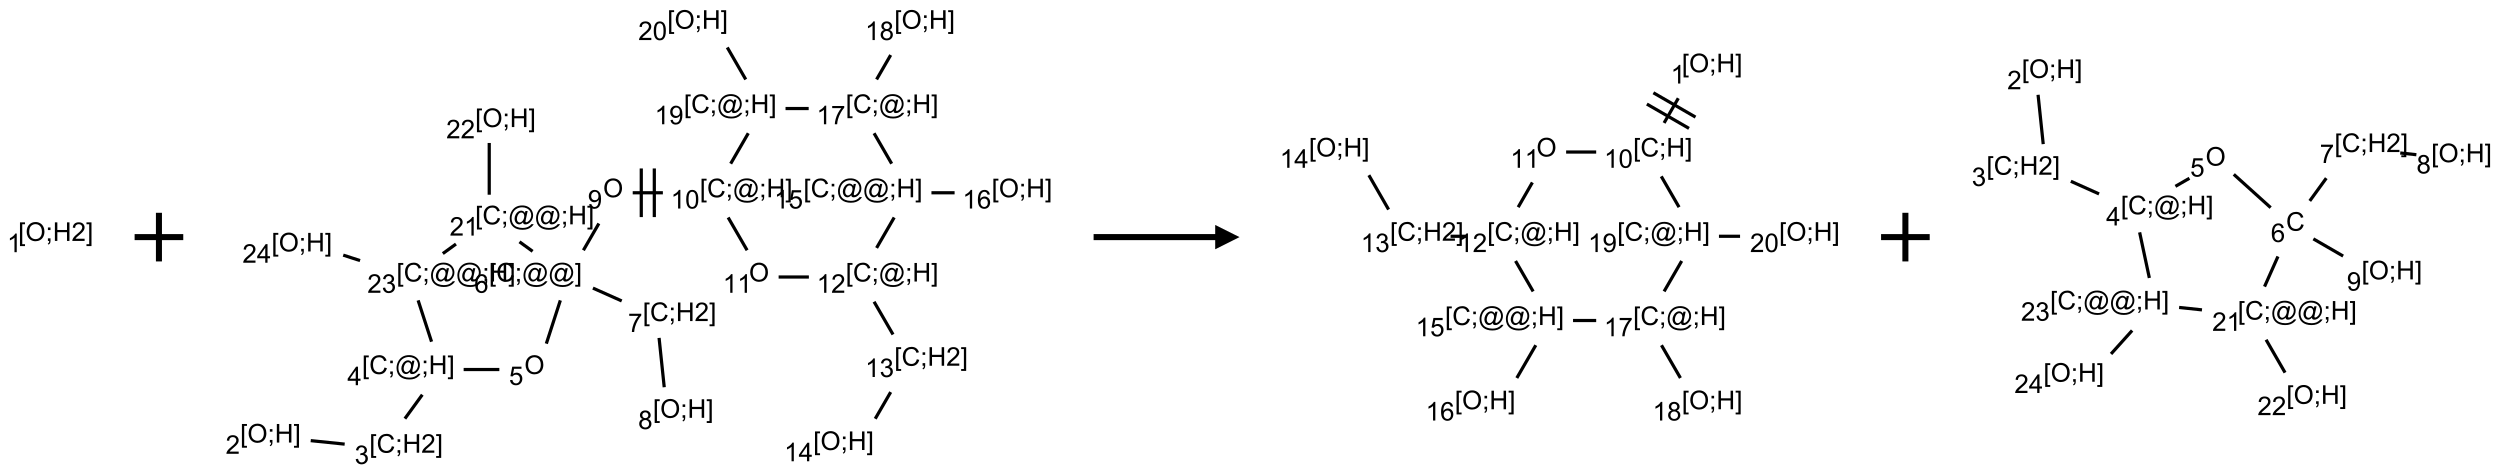<?xml version="1.0" encoding="UTF-8"?>
<svg xmlns="http://www.w3.org/2000/svg" xmlns:xlink="http://www.w3.org/1999/xlink" width="1028" height="195" viewBox="0 0 1028 195">
<defs>
<g>
<g id="glyph-0-0">
<path d="M 1.332 0 L 1.332 -6.668 L 6.668 -6.668 L 6.668 0 Z M 1.5 -0.168 L 6.5 -0.168 L 6.5 -6.5 L 1.5 -6.5 Z M 1.5 -0.168 "/>
</g>
<g id="glyph-0-1">
<path d="M 0.723 2.121 L 0.723 -7.637 L 2.793 -7.637 L 2.793 -6.859 L 1.66 -6.859 L 1.66 1.344 L 2.793 1.344 L 2.793 2.121 Z M 0.723 2.121 "/>
</g>
<g id="glyph-0-2">
<path d="M 0.516 -3.719 C 0.516 -4.984 0.855 -5.977 1.535 -6.695 C 2.215 -7.414 3.094 -7.77 4.172 -7.77 C 4.875 -7.77 5.512 -7.602 6.078 -7.266 C 6.645 -6.93 7.074 -6.461 7.371 -5.855 C 7.668 -5.254 7.816 -4.57 7.816 -3.809 C 7.816 -3.035 7.66 -2.34 7.348 -1.73 C 7.035 -1.117 6.594 -0.656 6.02 -0.34 C 5.449 -0.027 4.828 0.129 4.168 0.129 C 3.449 0.129 2.805 -0.043 2.238 -0.391 C 1.672 -0.738 1.246 -1.211 0.953 -1.812 C 0.66 -2.414 0.516 -3.047 0.516 -3.719 Z M 1.559 -3.703 C 1.559 -2.781 1.805 -2.059 2.301 -1.527 C 2.793 -1 3.414 -0.734 4.16 -0.734 C 4.922 -0.734 5.547 -1 6.039 -1.535 C 6.531 -2.07 6.777 -2.828 6.777 -3.812 C 6.777 -4.434 6.672 -4.977 6.461 -5.441 C 6.25 -5.902 5.945 -6.262 5.539 -6.52 C 5.133 -6.773 4.68 -6.902 4.176 -6.902 C 3.461 -6.902 2.848 -6.656 2.332 -6.164 C 1.816 -5.672 1.559 -4.852 1.559 -3.703 Z M 1.559 -3.703 "/>
</g>
<g id="glyph-0-3">
<path d="M 0.949 -4.465 L 0.949 -5.531 L 2.016 -5.531 L 2.016 -4.465 Z M 0.949 0 L 0.949 -1.066 L 2.016 -1.066 L 2.016 0 C 2.016 0.391 1.945 0.711 1.809 0.949 C 1.668 1.191 1.449 1.379 1.145 1.512 L 0.887 1.109 C 1.082 1.023 1.23 0.895 1.324 0.727 C 1.418 0.559 1.469 0.316 1.48 0 Z M 0.949 0 "/>
</g>
<g id="glyph-0-4">
<path d="M 0.855 0 L 0.855 -7.637 L 1.863 -7.637 L 1.863 -4.5 L 5.832 -4.5 L 5.832 -7.637 L 6.844 -7.637 L 6.844 0 L 5.832 0 L 5.832 -3.598 L 1.863 -3.598 L 1.863 0 Z M 0.855 0 "/>
</g>
<g id="glyph-0-5">
<path d="M 5.371 -0.902 L 5.371 0 L 0.324 0 C 0.316 -0.227 0.352 -0.441 0.434 -0.652 C 0.562 -0.996 0.766 -1.332 1.051 -1.668 C 1.332 -2 1.742 -2.387 2.277 -2.824 C 3.105 -3.504 3.668 -4.043 3.957 -4.441 C 4.25 -4.84 4.395 -5.215 4.395 -5.566 C 4.395 -5.938 4.262 -6.254 3.996 -6.508 C 3.73 -6.762 3.387 -6.891 2.957 -6.891 C 2.508 -6.891 2.145 -6.754 1.875 -6.484 C 1.605 -6.215 1.469 -5.84 1.465 -5.359 L 0.5 -5.457 C 0.566 -6.176 0.812 -6.727 1.246 -7.102 C 1.676 -7.477 2.254 -7.668 2.98 -7.668 C 3.711 -7.668 4.293 -7.465 4.719 -7.059 C 5.145 -6.652 5.359 -6.148 5.359 -5.547 C 5.359 -5.242 5.297 -4.941 5.172 -4.645 C 5.047 -4.352 4.84 -4.039 4.551 -3.715 C 4.262 -3.387 3.777 -2.938 3.105 -2.371 C 2.543 -1.898 2.18 -1.578 2.02 -1.41 C 1.859 -1.242 1.73 -1.07 1.625 -0.902 Z M 5.371 -0.902 "/>
</g>
<g id="glyph-0-6">
<path d="M 2.27 2.121 L 0.203 2.121 L 0.203 1.344 L 1.332 1.344 L 1.332 -6.859 L 0.203 -6.859 L 0.203 -7.637 L 2.27 -7.637 Z M 2.27 2.121 "/>
</g>
<g id="glyph-0-7">
<path d="M 3.973 0 L 3.035 0 L 3.035 -5.973 C 2.809 -5.758 2.516 -5.543 2.148 -5.328 C 1.781 -5.113 1.453 -4.953 1.16 -4.844 L 1.16 -5.75 C 1.684 -5.996 2.145 -6.297 2.535 -6.645 C 2.93 -6.996 3.207 -7.336 3.371 -7.668 L 3.973 -7.668 Z M 3.973 0 "/>
</g>
<g id="glyph-0-8">
<path d="M 6.27 -2.676 L 7.281 -2.422 C 7.07 -1.594 6.688 -0.961 6.137 -0.523 C 5.586 -0.086 4.914 0.129 4.121 0.129 C 3.297 0.129 2.629 -0.039 2.113 -0.371 C 1.598 -0.707 1.203 -1.191 0.934 -1.828 C 0.664 -2.465 0.531 -3.145 0.531 -3.875 C 0.531 -4.672 0.684 -5.363 0.988 -5.957 C 1.293 -6.547 1.723 -6.996 2.285 -7.305 C 2.844 -7.613 3.461 -7.766 4.137 -7.766 C 4.898 -7.766 5.543 -7.57 6.062 -7.184 C 6.582 -6.793 6.945 -6.246 7.152 -5.543 L 6.156 -5.309 C 5.98 -5.863 5.723 -6.266 5.387 -6.52 C 5.051 -6.773 4.625 -6.902 4.113 -6.902 C 3.527 -6.902 3.039 -6.762 2.645 -6.48 C 2.25 -6.199 1.973 -5.82 1.812 -5.348 C 1.652 -4.871 1.574 -4.383 1.574 -3.879 C 1.574 -3.23 1.668 -2.664 1.855 -2.18 C 2.047 -1.695 2.34 -1.332 2.738 -1.094 C 3.137 -0.855 3.57 -0.734 4.035 -0.734 C 4.602 -0.734 5.082 -0.898 5.473 -1.223 C 5.867 -1.551 6.133 -2.035 6.27 -2.676 Z M 6.27 -2.676 "/>
</g>
<g id="glyph-0-9">
<path d="M 0.449 -2.016 L 1.387 -2.141 C 1.492 -1.609 1.676 -1.227 1.934 -0.992 C 2.191 -0.758 2.508 -0.641 2.879 -0.641 C 3.32 -0.641 3.695 -0.793 3.996 -1.098 C 4.301 -1.402 4.453 -1.781 4.453 -2.234 C 4.453 -2.664 4.312 -3.02 4.031 -3.301 C 3.75 -3.578 3.391 -3.719 2.957 -3.719 C 2.781 -3.719 2.562 -3.684 2.297 -3.613 L 2.402 -4.438 C 2.465 -4.43 2.516 -4.426 2.551 -4.426 C 2.949 -4.426 3.312 -4.531 3.629 -4.738 C 3.949 -4.949 4.109 -5.27 4.109 -5.703 C 4.109 -6.047 3.992 -6.332 3.762 -6.559 C 3.527 -6.785 3.227 -6.895 2.859 -6.895 C 2.496 -6.895 2.191 -6.781 1.949 -6.551 C 1.707 -6.324 1.547 -5.98 1.48 -5.52 L 0.543 -5.688 C 0.656 -6.316 0.918 -6.805 1.324 -7.148 C 1.73 -7.492 2.234 -7.668 2.84 -7.668 C 3.254 -7.668 3.641 -7.578 3.988 -7.398 C 4.34 -7.219 4.609 -6.977 4.793 -6.668 C 4.98 -6.359 5.074 -6.031 5.074 -5.684 C 5.074 -5.352 4.984 -5.051 4.809 -4.781 C 4.629 -4.512 4.367 -4.297 4.02 -4.137 C 4.473 -4.031 4.824 -3.816 5.074 -3.488 C 5.324 -3.16 5.449 -2.75 5.449 -2.254 C 5.449 -1.59 5.203 -1.023 4.719 -0.559 C 4.234 -0.098 3.617 0.137 2.875 0.137 C 2.203 0.137 1.648 -0.062 1.207 -0.465 C 0.762 -0.863 0.512 -1.379 0.449 -2.016 Z M 0.449 -2.016 "/>
</g>
<g id="glyph-0-10">
<path d="M 6.047 -0.848 C 5.82 -0.59 5.57 -0.379 5.289 -0.223 C 5.008 -0.062 4.73 0.016 4.449 0.016 C 4.141 0.016 3.84 -0.074 3.547 -0.254 C 3.254 -0.434 3.02 -0.715 2.836 -1.09 C 2.652 -1.465 2.562 -1.875 2.562 -2.324 C 2.562 -2.875 2.703 -3.43 2.988 -3.98 C 3.27 -4.535 3.621 -4.953 4.043 -5.23 C 4.461 -5.508 4.871 -5.645 5.266 -5.645 C 5.566 -5.645 5.855 -5.566 6.129 -5.41 C 6.402 -5.25 6.641 -5.012 6.84 -4.688 L 7.016 -5.496 L 7.949 -5.496 L 7.199 -2 C 7.094 -1.516 7.043 -1.246 7.043 -1.191 C 7.043 -1.098 7.078 -1.02 7.148 -0.949 C 7.219 -0.883 7.305 -0.848 7.406 -0.848 C 7.59 -0.848 7.832 -0.953 8.129 -1.168 C 8.527 -1.445 8.84 -1.816 9.07 -2.285 C 9.301 -2.75 9.418 -3.234 9.418 -3.73 C 9.418 -4.309 9.27 -4.852 8.973 -5.355 C 8.676 -5.859 8.23 -6.262 7.645 -6.562 C 7.055 -6.863 6.406 -7.016 5.691 -7.016 C 4.879 -7.016 4.137 -6.824 3.465 -6.445 C 2.793 -6.066 2.273 -5.52 1.902 -4.809 C 1.535 -4.098 1.348 -3.34 1.348 -2.527 C 1.348 -1.676 1.535 -0.941 1.902 -0.328 C 2.273 0.285 2.809 0.742 3.508 1.035 C 4.207 1.328 4.984 1.473 5.832 1.473 C 6.742 1.473 7.504 1.32 8.121 1.016 C 8.734 0.711 9.195 0.34 9.5 -0.098 L 10.441 -0.098 C 10.266 0.266 9.961 0.637 9.531 1.016 C 9.102 1.395 8.59 1.695 7.996 1.914 C 7.402 2.133 6.688 2.246 5.848 2.246 C 5.078 2.246 4.367 2.145 3.715 1.949 C 3.066 1.75 2.512 1.453 2.051 1.055 C 1.594 0.656 1.25 0.199 1.016 -0.316 C 0.723 -0.973 0.578 -1.684 0.578 -2.441 C 0.578 -3.289 0.75 -4.098 1.098 -4.863 C 1.523 -5.805 2.125 -6.527 2.902 -7.027 C 3.684 -7.527 4.629 -7.777 5.738 -7.777 C 6.602 -7.777 7.375 -7.602 8.059 -7.246 C 8.746 -6.895 9.285 -6.371 9.684 -5.672 C 10.02 -5.07 10.188 -4.418 10.188 -3.715 C 10.188 -2.707 9.832 -1.812 9.125 -1.031 C 8.492 -0.328 7.801 0.02 7.051 0.02 C 6.812 0.02 6.617 -0.016 6.473 -0.09 C 6.324 -0.16 6.215 -0.266 6.145 -0.402 C 6.102 -0.488 6.066 -0.637 6.047 -0.848 Z M 3.527 -2.262 C 3.527 -1.785 3.641 -1.414 3.863 -1.152 C 4.09 -0.887 4.348 -0.754 4.641 -0.754 C 4.836 -0.754 5.039 -0.812 5.254 -0.93 C 5.469 -1.047 5.676 -1.219 5.871 -1.449 C 6.066 -1.676 6.23 -1.969 6.355 -2.32 C 6.48 -2.672 6.543 -3.027 6.543 -3.379 C 6.543 -3.852 6.426 -4.219 6.191 -4.48 C 5.957 -4.738 5.672 -4.871 5.332 -4.871 C 5.109 -4.871 4.902 -4.812 4.707 -4.699 C 4.512 -4.586 4.32 -4.406 4.137 -4.156 C 3.953 -3.906 3.805 -3.602 3.691 -3.246 C 3.582 -2.887 3.527 -2.559 3.527 -2.262 Z M 3.527 -2.262 "/>
</g>
<g id="glyph-0-11">
<path d="M 3.449 0 L 3.449 -1.828 L 0.137 -1.828 L 0.137 -2.688 L 3.621 -7.637 L 4.387 -7.637 L 4.387 -2.688 L 5.418 -2.688 L 5.418 -1.828 L 4.387 -1.828 L 4.387 0 Z M 3.449 -2.688 L 3.449 -6.129 L 1.059 -2.688 Z M 3.449 -2.688 "/>
</g>
<g id="glyph-0-12">
<path d="M 0.441 -2 L 1.426 -2.082 C 1.5 -1.605 1.668 -1.242 1.934 -1.004 C 2.199 -0.762 2.52 -0.641 2.895 -0.641 C 3.348 -0.641 3.73 -0.812 4.043 -1.152 C 4.355 -1.492 4.512 -1.941 4.512 -2.504 C 4.512 -3.039 4.359 -3.461 4.059 -3.77 C 3.758 -4.078 3.367 -4.234 2.879 -4.234 C 2.578 -4.234 2.305 -4.164 2.062 -4.027 C 1.82 -3.891 1.629 -3.715 1.488 -3.496 L 0.609 -3.609 L 1.348 -7.531 L 5.145 -7.531 L 5.145 -6.637 L 2.098 -6.637 L 1.688 -4.582 C 2.145 -4.902 2.625 -5.062 3.129 -5.062 C 3.797 -5.062 4.359 -4.832 4.816 -4.371 C 5.277 -3.91 5.504 -3.312 5.504 -2.59 C 5.504 -1.898 5.305 -1.301 4.902 -0.797 C 4.41 -0.18 3.742 0.129 2.895 0.129 C 2.199 0.129 1.633 -0.062 1.195 -0.453 C 0.758 -0.844 0.504 -1.359 0.441 -2 Z M 0.441 -2 "/>
</g>
<g id="glyph-0-13">
<path d="M 5.309 -5.766 L 4.375 -5.691 C 4.293 -6.059 4.172 -6.328 4.02 -6.496 C 3.766 -6.762 3.453 -6.895 3.082 -6.895 C 2.785 -6.895 2.523 -6.812 2.297 -6.645 C 2 -6.43 1.77 -6.117 1.598 -5.703 C 1.43 -5.289 1.34 -4.703 1.332 -3.938 C 1.559 -4.281 1.836 -4.535 2.16 -4.703 C 2.488 -4.871 2.828 -4.953 3.188 -4.953 C 3.812 -4.953 4.344 -4.723 4.785 -4.262 C 5.223 -3.801 5.441 -3.207 5.441 -2.48 C 5.441 -2 5.34 -1.555 5.133 -1.145 C 4.926 -0.73 4.641 -0.418 4.281 -0.199 C 3.922 0.02 3.512 0.129 3.051 0.129 C 2.27 0.129 1.633 -0.156 1.141 -0.73 C 0.648 -1.305 0.402 -2.254 0.402 -3.574 C 0.402 -5.051 0.672 -6.121 1.219 -6.793 C 1.695 -7.375 2.336 -7.668 3.141 -7.668 C 3.742 -7.668 4.234 -7.5 4.617 -7.16 C 5 -6.824 5.23 -6.359 5.309 -5.766 Z M 1.48 -2.473 C 1.48 -2.152 1.547 -1.844 1.684 -1.547 C 1.82 -1.25 2.016 -1.027 2.262 -0.871 C 2.508 -0.719 2.766 -0.641 3.035 -0.641 C 3.434 -0.641 3.773 -0.801 4.059 -1.121 C 4.344 -1.441 4.484 -1.875 4.484 -2.422 C 4.484 -2.949 4.344 -3.367 4.062 -3.668 C 3.781 -3.973 3.426 -4.125 3 -4.125 C 2.578 -4.125 2.219 -3.973 1.922 -3.668 C 1.625 -3.363 1.48 -2.969 1.48 -2.473 Z M 1.48 -2.473 "/>
</g>
<g id="glyph-0-14">
<path d="M 0.504 -6.637 L 0.504 -7.535 L 5.449 -7.535 L 5.449 -6.809 C 4.961 -6.289 4.48 -5.602 4.004 -4.746 C 3.527 -3.887 3.156 -3.004 2.895 -2.098 C 2.707 -1.461 2.59 -0.762 2.535 0 L 1.574 0 C 1.582 -0.602 1.703 -1.328 1.926 -2.176 C 2.152 -3.027 2.477 -3.848 2.898 -4.637 C 3.32 -5.426 3.77 -6.094 4.246 -6.637 Z M 0.504 -6.637 "/>
</g>
<g id="glyph-0-15">
<path d="M 1.887 -4.141 C 1.496 -4.281 1.207 -4.484 1.02 -4.75 C 0.832 -5.016 0.738 -5.328 0.738 -5.699 C 0.738 -6.254 0.938 -6.719 1.34 -7.098 C 1.738 -7.477 2.27 -7.668 2.934 -7.668 C 3.598 -7.668 4.137 -7.473 4.543 -7.086 C 4.949 -6.699 5.152 -6.227 5.152 -5.672 C 5.152 -5.316 5.059 -5.008 4.871 -4.746 C 4.688 -4.484 4.406 -4.281 4.027 -4.141 C 4.496 -3.988 4.852 -3.742 5.098 -3.402 C 5.34 -3.062 5.465 -2.656 5.465 -2.184 C 5.465 -1.531 5.234 -0.98 4.77 -0.535 C 4.309 -0.09 3.703 0.129 2.949 0.129 C 2.195 0.129 1.586 -0.094 1.125 -0.539 C 0.664 -0.984 0.434 -1.543 0.434 -2.207 C 0.434 -2.703 0.559 -3.121 0.809 -3.457 C 1.062 -3.793 1.422 -4.02 1.887 -4.141 Z M 1.699 -5.73 C 1.699 -5.367 1.812 -5.074 2.047 -4.844 C 2.281 -4.613 2.582 -4.5 2.953 -4.5 C 3.312 -4.5 3.609 -4.613 3.84 -4.84 C 4.07 -5.066 4.188 -5.348 4.188 -5.676 C 4.188 -6.02 4.07 -6.309 3.832 -6.543 C 3.594 -6.777 3.297 -6.895 2.941 -6.895 C 2.586 -6.895 2.289 -6.781 2.051 -6.551 C 1.816 -6.324 1.699 -6.047 1.699 -5.73 Z M 1.395 -2.203 C 1.395 -1.938 1.461 -1.676 1.586 -1.426 C 1.711 -1.176 1.902 -0.984 2.152 -0.848 C 2.402 -0.711 2.672 -0.641 2.957 -0.641 C 3.406 -0.641 3.777 -0.785 4.066 -1.074 C 4.359 -1.363 4.504 -1.727 4.504 -2.172 C 4.504 -2.625 4.355 -2.996 4.055 -3.293 C 3.754 -3.586 3.379 -3.734 2.926 -3.734 C 2.484 -3.734 2.121 -3.59 1.832 -3.297 C 1.543 -3.004 1.395 -2.641 1.395 -2.203 Z M 1.395 -2.203 "/>
</g>
<g id="glyph-0-16">
<path d="M 0.582 -1.766 L 1.484 -1.848 C 1.562 -1.426 1.707 -1.117 1.922 -0.926 C 2.137 -0.734 2.414 -0.641 2.75 -0.641 C 3.039 -0.641 3.289 -0.707 3.508 -0.84 C 3.727 -0.973 3.902 -1.148 4.043 -1.367 C 4.18 -1.586 4.297 -1.887 4.391 -2.262 C 4.484 -2.637 4.531 -3.016 4.531 -3.406 C 4.531 -3.449 4.531 -3.512 4.527 -3.594 C 4.34 -3.297 4.082 -3.055 3.758 -2.867 C 3.434 -2.68 3.082 -2.59 2.703 -2.59 C 2.07 -2.59 1.535 -2.816 1.098 -3.277 C 0.66 -3.734 0.441 -4.34 0.441 -5.09 C 0.441 -5.863 0.672 -6.484 1.129 -6.957 C 1.586 -7.43 2.156 -7.668 2.844 -7.668 C 3.34 -7.668 3.793 -7.531 4.207 -7.266 C 4.617 -7 4.93 -6.617 5.145 -6.121 C 5.355 -5.629 5.465 -4.91 5.465 -3.973 C 5.465 -2.996 5.359 -2.223 5.145 -1.645 C 4.934 -1.066 4.617 -0.625 4.199 -0.324 C 3.781 -0.02 3.293 0.129 2.73 0.129 C 2.133 0.129 1.645 -0.035 1.266 -0.367 C 0.887 -0.699 0.66 -1.164 0.582 -1.766 Z M 4.422 -5.137 C 4.422 -5.676 4.277 -6.102 3.992 -6.418 C 3.707 -6.734 3.359 -6.891 2.957 -6.891 C 2.543 -6.891 2.18 -6.719 1.871 -6.379 C 1.562 -6.039 1.406 -5.598 1.406 -5.059 C 1.406 -4.57 1.555 -4.176 1.848 -3.871 C 2.141 -3.566 2.5 -3.418 2.934 -3.418 C 3.367 -3.418 3.723 -3.57 4.004 -3.871 C 4.281 -4.176 4.422 -4.598 4.422 -5.137 Z M 4.422 -5.137 "/>
</g>
<g id="glyph-0-17">
<path d="M 0.441 -3.766 C 0.441 -4.668 0.535 -5.395 0.723 -5.945 C 0.906 -6.496 1.184 -6.922 1.551 -7.219 C 1.918 -7.516 2.375 -7.668 2.934 -7.668 C 3.344 -7.668 3.703 -7.586 4.012 -7.418 C 4.32 -7.254 4.574 -7.016 4.777 -6.707 C 4.977 -6.395 5.137 -6.016 5.25 -5.57 C 5.363 -5.125 5.422 -4.523 5.422 -3.766 C 5.422 -2.871 5.328 -2.148 5.145 -1.598 C 4.961 -1.047 4.688 -0.621 4.32 -0.32 C 3.953 -0.02 3.492 0.129 2.934 0.129 C 2.195 0.129 1.617 -0.133 1.199 -0.66 C 0.695 -1.297 0.441 -2.332 0.441 -3.766 Z M 1.406 -3.766 C 1.406 -2.512 1.555 -1.68 1.848 -1.262 C 2.141 -0.848 2.5 -0.641 2.934 -0.641 C 3.363 -0.641 3.727 -0.848 4.02 -1.266 C 4.312 -1.684 4.457 -2.516 4.457 -3.766 C 4.457 -5.023 4.312 -5.859 4.02 -6.27 C 3.727 -6.684 3.359 -6.891 2.922 -6.891 C 2.492 -6.891 2.148 -6.707 1.891 -6.344 C 1.566 -5.879 1.406 -5.02 1.406 -3.766 Z M 1.406 -3.766 "/>
</g>
</g>
</defs>
<g fill="rgb(0%, 0%, 0%)" fill-opacity="1">
<use xlink:href="#glyph-0-1" x="7.492" y="99.07"/>
<use xlink:href="#glyph-0-2" x="10.456" y="99.07"/>
<use xlink:href="#glyph-0-3" x="18.753" y="99.07"/>
<use xlink:href="#glyph-0-4" x="21.716" y="99.07"/>
<use xlink:href="#glyph-0-5" x="29.419" y="99.07"/>
<use xlink:href="#glyph-0-6" x="35.352" y="99.07"/>
</g>
<g fill="rgb(0%, 0%, 0%)" fill-opacity="1">
<use xlink:href="#glyph-0-7" x="2.91" y="103.703"/>
</g>
<path fill="none" stroke-width="0.062" stroke-linecap="butt" stroke-linejoin="miter" stroke="rgb(0%, 0%, 0%)" stroke-opacity="1" stroke-miterlimit="10" d="M 0 -0 L 0.5 -0 M 0.25 -0.25 L 0.25 0.25 " transform="matrix(40, 0, 0, 40, 55.355, 97.5)"/>
<path fill="none" stroke-width="0.033" stroke-linecap="butt" stroke-linejoin="miter" stroke="rgb(0%, 0%, 0%)" stroke-opacity="1" stroke-miterlimit="10" d="M 0.247 4.28 L 0.596 4.316 " transform="matrix(40, 0, 0, 40, 117.891, 9.988)"/>
<path fill="none" stroke-width="0.033" stroke-linecap="butt" stroke-linejoin="miter" stroke="rgb(0%, 0%, 0%)" stroke-opacity="1" stroke-miterlimit="10" d="M 1.215 4.054 L 1.394 3.808 " transform="matrix(40, 0, 0, 40, 117.891, 9.988)"/>
<path fill="none" stroke-width="0.033" stroke-linecap="butt" stroke-linejoin="miter" stroke="rgb(0%, 0%, 0%)" stroke-opacity="1" stroke-miterlimit="10" d="M 1.819 3.549 L 2.186 3.549 " transform="matrix(40, 0, 0, 40, 117.891, 9.988)"/>
<path fill="none" stroke-width="0.033" stroke-linecap="butt" stroke-linejoin="miter" stroke="rgb(0%, 0%, 0%)" stroke-opacity="1" stroke-miterlimit="10" d="M 2.669 3.283 L 2.813 2.838 " transform="matrix(40, 0, 0, 40, 117.891, 9.988)"/>
<path fill="none" stroke-width="0.033" stroke-linecap="butt" stroke-linejoin="miter" stroke="rgb(0%, 0%, 0%)" stroke-opacity="1" stroke-miterlimit="10" d="M 3.148 2.712 L 3.444 2.844 " transform="matrix(40, 0, 0, 40, 117.891, 9.988)"/>
<path fill="none" stroke-width="0.033" stroke-linecap="butt" stroke-linejoin="miter" stroke="rgb(0%, 0%, 0%)" stroke-opacity="1" stroke-miterlimit="10" d="M 3.828 3.224 L 3.881 3.731 " transform="matrix(40, 0, 0, 40, 117.891, 9.988)"/>
<path fill="none" stroke-width="0.033" stroke-linecap="butt" stroke-linejoin="miter" stroke="rgb(0%, 0%, 0%)" stroke-opacity="1" stroke-miterlimit="10" d="M 3.05 2.323 L 3.209 2.048 " transform="matrix(40, 0, 0, 40, 117.891, 9.988)"/>
<path fill="none" stroke-width="0.033" stroke-linecap="butt" stroke-linejoin="miter" stroke="rgb(0%, 0%, 0%)" stroke-opacity="1" stroke-miterlimit="10" d="M 3.557 1.732 L 3.867 1.732 " transform="matrix(40, 0, 0, 40, 117.891, 9.988)"/>
<path fill="none" stroke-width="0.033" stroke-linecap="butt" stroke-linejoin="miter" stroke="rgb(0%, 0%, 0%)" stroke-opacity="1" stroke-miterlimit="10" d="M 3.779 1.982 L 3.779 1.482 " transform="matrix(40, 0, 0, 40, 117.891, 9.988)"/>
<path fill="none" stroke-width="0.033" stroke-linecap="butt" stroke-linejoin="miter" stroke="rgb(0%, 0%, 0%)" stroke-opacity="1" stroke-miterlimit="10" d="M 3.645 1.982 L 3.645 1.482 " transform="matrix(40, 0, 0, 40, 117.891, 9.988)"/>
<path fill="none" stroke-width="0.033" stroke-linecap="butt" stroke-linejoin="miter" stroke="rgb(0%, 0%, 0%)" stroke-opacity="1" stroke-miterlimit="10" d="M 4.538 1.986 L 4.733 2.323 " transform="matrix(40, 0, 0, 40, 117.891, 9.988)"/>
<path fill="none" stroke-width="0.033" stroke-linecap="butt" stroke-linejoin="miter" stroke="rgb(0%, 0%, 0%)" stroke-opacity="1" stroke-miterlimit="10" d="M 5.057 2.598 L 5.368 2.598 " transform="matrix(40, 0, 0, 40, 117.891, 9.988)"/>
<path fill="none" stroke-width="0.033" stroke-linecap="butt" stroke-linejoin="miter" stroke="rgb(0%, 0%, 0%)" stroke-opacity="1" stroke-miterlimit="10" d="M 6.038 2.852 L 6.233 3.189 " transform="matrix(40, 0, 0, 40, 117.891, 9.988)"/>
<path fill="none" stroke-width="0.033" stroke-linecap="butt" stroke-linejoin="miter" stroke="rgb(0%, 0%, 0%)" stroke-opacity="1" stroke-miterlimit="10" d="M 6.209 3.781 L 6.05 4.055 " transform="matrix(40, 0, 0, 40, 117.891, 9.988)"/>
<path fill="none" stroke-width="0.033" stroke-linecap="butt" stroke-linejoin="miter" stroke="rgb(0%, 0%, 0%)" stroke-opacity="1" stroke-miterlimit="10" d="M 6.064 2.299 L 6.245 1.986 " transform="matrix(40, 0, 0, 40, 117.891, 9.988)"/>
<path fill="none" stroke-width="0.033" stroke-linecap="butt" stroke-linejoin="miter" stroke="rgb(0%, 0%, 0%)" stroke-opacity="1" stroke-miterlimit="10" d="M 6.628 1.732 L 6.866 1.732 " transform="matrix(40, 0, 0, 40, 117.891, 9.988)"/>
<path fill="none" stroke-width="0.033" stroke-linecap="butt" stroke-linejoin="miter" stroke="rgb(0%, 0%, 0%)" stroke-opacity="1" stroke-miterlimit="10" d="M 6.219 1.433 L 6.038 1.12 " transform="matrix(40, 0, 0, 40, 117.891, 9.988)"/>
<path fill="none" stroke-width="0.033" stroke-linecap="butt" stroke-linejoin="miter" stroke="rgb(0%, 0%, 0%)" stroke-opacity="1" stroke-miterlimit="10" d="M 6.064 0.567 L 6.209 0.316 " transform="matrix(40, 0, 0, 40, 117.891, 9.988)"/>
<path fill="none" stroke-width="0.033" stroke-linecap="butt" stroke-linejoin="miter" stroke="rgb(0%, 0%, 0%)" stroke-opacity="1" stroke-miterlimit="10" d="M 5.366 0.866 L 5.128 0.866 " transform="matrix(40, 0, 0, 40, 117.891, 9.988)"/>
<path fill="none" stroke-width="0.033" stroke-linecap="butt" stroke-linejoin="miter" stroke="rgb(0%, 0%, 0%)" stroke-opacity="1" stroke-miterlimit="10" d="M 4.745 1.12 L 4.564 1.433 " transform="matrix(40, 0, 0, 40, 117.891, 9.988)"/>
<path fill="none" stroke-width="0.033" stroke-linecap="butt" stroke-linejoin="miter" stroke="rgb(0%, 0%, 0%)" stroke-opacity="1" stroke-miterlimit="10" d="M 4.719 0.567 L 4.529 0.238 " transform="matrix(40, 0, 0, 40, 117.891, 9.988)"/>
<path fill="none" stroke-width="0.033" stroke-linecap="butt" stroke-linejoin="miter" stroke="rgb(0%, 0%, 0%)" stroke-opacity="1" stroke-miterlimit="10" d="M 2.528 2.334 L 2.393 2.236 " transform="matrix(40, 0, 0, 40, 117.891, 9.988)"/>
<path fill="none" stroke-width="0.033" stroke-linecap="butt" stroke-linejoin="miter" stroke="rgb(0%, 0%, 0%)" stroke-opacity="1" stroke-miterlimit="10" d="M 2.082 1.752 L 2.082 1.22 " transform="matrix(40, 0, 0, 40, 117.891, 9.988)"/>
<path fill="none" stroke-width="0.033" stroke-linecap="butt" stroke-linejoin="miter" stroke="rgb(0%, 0%, 0%)" stroke-opacity="1" stroke-miterlimit="10" d="M 1.74 2.259 L 1.605 2.357 " transform="matrix(40, 0, 0, 40, 117.891, 9.988)"/>
<path fill="none" stroke-width="0.033" stroke-linecap="butt" stroke-linejoin="miter" stroke="rgb(0%, 0%, 0%)" stroke-opacity="1" stroke-miterlimit="10" d="M 1.351 2.838 L 1.489 3.263 " transform="matrix(40, 0, 0, 40, 117.891, 9.988)"/>
<path fill="none" stroke-width="0.033" stroke-linecap="butt" stroke-linejoin="miter" stroke="rgb(0%, 0%, 0%)" stroke-opacity="1" stroke-miterlimit="10" d="M 0.754 2.429 L 0.581 2.373 " transform="matrix(40, 0, 0, 40, 117.891, 9.988)"/>
<g fill="rgb(0%, 0%, 0%)" fill-opacity="1">
<use xlink:href="#glyph-0-1" x="98.754" y="181.98"/>
<use xlink:href="#glyph-0-2" x="101.717" y="181.98"/>
<use xlink:href="#glyph-0-3" x="110.014" y="181.98"/>
<use xlink:href="#glyph-0-4" x="112.978" y="181.98"/>
<use xlink:href="#glyph-0-6" x="120.681" y="181.98"/>
</g>
<g fill="rgb(0%, 0%, 0%)" fill-opacity="1">
<use xlink:href="#glyph-0-5" x="92.777" y="186.613"/>
</g>
<g fill="rgb(0%, 0%, 0%)" fill-opacity="1">
<use xlink:href="#glyph-0-1" x="151.883" y="186.16"/>
<use xlink:href="#glyph-0-8" x="154.846" y="186.16"/>
<use xlink:href="#glyph-0-3" x="162.549" y="186.16"/>
<use xlink:href="#glyph-0-4" x="165.513" y="186.16"/>
<use xlink:href="#glyph-0-5" x="173.216" y="186.16"/>
<use xlink:href="#glyph-0-6" x="179.148" y="186.16"/>
</g>
<g fill="rgb(0%, 0%, 0%)" fill-opacity="1">
<use xlink:href="#glyph-0-9" x="145.828" y="190.797"/>
</g>
<g fill="rgb(0%, 0%, 0%)" fill-opacity="1">
<use xlink:href="#glyph-0-1" x="148.848" y="153.805"/>
<use xlink:href="#glyph-0-8" x="151.811" y="153.805"/>
<use xlink:href="#glyph-0-3" x="159.514" y="153.805"/>
<use xlink:href="#glyph-0-10" x="162.478" y="153.805"/>
<use xlink:href="#glyph-0-3" x="173.306" y="153.805"/>
<use xlink:href="#glyph-0-4" x="176.27" y="153.805"/>
<use xlink:href="#glyph-0-6" x="183.973" y="153.805"/>
</g>
<g fill="rgb(0%, 0%, 0%)" fill-opacity="1">
<use xlink:href="#glyph-0-11" x="142.824" y="158.402"/>
</g>
<g fill="rgb(0%, 0%, 0%)" fill-opacity="1">
<use xlink:href="#glyph-0-2" x="215.605" y="153.801"/>
</g>
<g fill="rgb(0%, 0%, 0%)" fill-opacity="1">
<use xlink:href="#glyph-0-12" x="209.281" y="158.301"/>
</g>
<g fill="rgb(0%, 0%, 0%)" fill-opacity="1">
<use xlink:href="#glyph-0-1" x="201.047" y="115.766"/>
<use xlink:href="#glyph-0-8" x="204.01" y="115.766"/>
<use xlink:href="#glyph-0-3" x="211.714" y="115.766"/>
<use xlink:href="#glyph-0-10" x="214.677" y="115.766"/>
<use xlink:href="#glyph-0-10" x="225.505" y="115.766"/>
<use xlink:href="#glyph-0-6" x="236.333" y="115.766"/>
</g>
<g fill="rgb(0%, 0%, 0%)" fill-opacity="1">
<use xlink:href="#glyph-0-13" x="194.996" y="120.391"/>
</g>
<g fill="rgb(0%, 0%, 0%)" fill-opacity="1">
<use xlink:href="#glyph-0-1" x="264.297" y="132.027"/>
<use xlink:href="#glyph-0-8" x="267.26" y="132.027"/>
<use xlink:href="#glyph-0-3" x="274.964" y="132.027"/>
<use xlink:href="#glyph-0-4" x="277.927" y="132.027"/>
<use xlink:href="#glyph-0-5" x="285.63" y="132.027"/>
<use xlink:href="#glyph-0-6" x="291.563" y="132.027"/>
</g>
<g fill="rgb(0%, 0%, 0%)" fill-opacity="1">
<use xlink:href="#glyph-0-14" x="258.238" y="136.531"/>
</g>
<g fill="rgb(0%, 0%, 0%)" fill-opacity="1">
<use xlink:href="#glyph-0-1" x="268.48" y="171.809"/>
<use xlink:href="#glyph-0-2" x="271.444" y="171.809"/>
<use xlink:href="#glyph-0-3" x="279.741" y="171.809"/>
<use xlink:href="#glyph-0-4" x="282.704" y="171.809"/>
<use xlink:href="#glyph-0-6" x="290.408" y="171.809"/>
</g>
<g fill="rgb(0%, 0%, 0%)" fill-opacity="1">
<use xlink:href="#glyph-0-15" x="262.406" y="176.441"/>
</g>
<g fill="rgb(0%, 0%, 0%)" fill-opacity="1">
<use xlink:href="#glyph-0-2" x="247.965" y="81.117"/>
</g>
<g fill="rgb(0%, 0%, 0%)" fill-opacity="1">
<use xlink:href="#glyph-0-16" x="241.684" y="85.75"/>
</g>
<g fill="rgb(0%, 0%, 0%)" fill-opacity="1">
<use xlink:href="#glyph-0-1" x="287.754" y="81.121"/>
<use xlink:href="#glyph-0-8" x="290.717" y="81.121"/>
<use xlink:href="#glyph-0-3" x="298.421" y="81.121"/>
<use xlink:href="#glyph-0-10" x="301.384" y="81.121"/>
<use xlink:href="#glyph-0-3" x="312.212" y="81.121"/>
<use xlink:href="#glyph-0-4" x="315.176" y="81.121"/>
<use xlink:href="#glyph-0-6" x="322.879" y="81.121"/>
</g>
<g fill="rgb(0%, 0%, 0%)" fill-opacity="1">
<use xlink:href="#glyph-0-7" x="275.793" y="85.75"/>
<use xlink:href="#glyph-0-17" x="281.725" y="85.75"/>
</g>
<g fill="rgb(0%, 0%, 0%)" fill-opacity="1">
<use xlink:href="#glyph-0-2" x="307.965" y="115.762"/>
</g>
<g fill="rgb(0%, 0%, 0%)" fill-opacity="1">
<use xlink:href="#glyph-0-7" x="297.238" y="120.391"/>
<use xlink:href="#glyph-0-7" x="303.171" y="120.391"/>
</g>
<g fill="rgb(0%, 0%, 0%)" fill-opacity="1">
<use xlink:href="#glyph-0-1" x="347.754" y="115.766"/>
<use xlink:href="#glyph-0-8" x="350.717" y="115.766"/>
<use xlink:href="#glyph-0-3" x="358.421" y="115.766"/>
<use xlink:href="#glyph-0-10" x="361.384" y="115.766"/>
<use xlink:href="#glyph-0-3" x="372.212" y="115.766"/>
<use xlink:href="#glyph-0-4" x="375.176" y="115.766"/>
<use xlink:href="#glyph-0-6" x="382.879" y="115.766"/>
</g>
<g fill="rgb(0%, 0%, 0%)" fill-opacity="1">
<use xlink:href="#glyph-0-7" x="335.844" y="120.391"/>
<use xlink:href="#glyph-0-5" x="341.776" y="120.391"/>
</g>
<g fill="rgb(0%, 0%, 0%)" fill-opacity="1">
<use xlink:href="#glyph-0-1" x="367.754" y="150.398"/>
<use xlink:href="#glyph-0-8" x="370.717" y="150.398"/>
<use xlink:href="#glyph-0-3" x="378.421" y="150.398"/>
<use xlink:href="#glyph-0-4" x="381.384" y="150.398"/>
<use xlink:href="#glyph-0-5" x="389.087" y="150.398"/>
<use xlink:href="#glyph-0-6" x="395.02" y="150.398"/>
</g>
<g fill="rgb(0%, 0%, 0%)" fill-opacity="1">
<use xlink:href="#glyph-0-7" x="355.766" y="155.031"/>
<use xlink:href="#glyph-0-9" x="361.698" y="155.031"/>
</g>
<g fill="rgb(0%, 0%, 0%)" fill-opacity="1">
<use xlink:href="#glyph-0-1" x="334.406" y="185.043"/>
<use xlink:href="#glyph-0-2" x="337.37" y="185.043"/>
<use xlink:href="#glyph-0-3" x="345.667" y="185.043"/>
<use xlink:href="#glyph-0-4" x="348.63" y="185.043"/>
<use xlink:href="#glyph-0-6" x="356.333" y="185.043"/>
</g>
<g fill="rgb(0%, 0%, 0%)" fill-opacity="1">
<use xlink:href="#glyph-0-7" x="322.449" y="189.676"/>
<use xlink:href="#glyph-0-11" x="328.382" y="189.676"/>
</g>
<g fill="rgb(0%, 0%, 0%)" fill-opacity="1">
<use xlink:href="#glyph-0-1" x="330.379" y="81.121"/>
<use xlink:href="#glyph-0-8" x="333.342" y="81.121"/>
<use xlink:href="#glyph-0-3" x="341.046" y="81.121"/>
<use xlink:href="#glyph-0-10" x="344.009" y="81.121"/>
<use xlink:href="#glyph-0-10" x="354.837" y="81.121"/>
<use xlink:href="#glyph-0-3" x="365.665" y="81.121"/>
<use xlink:href="#glyph-0-4" x="368.629" y="81.121"/>
<use xlink:href="#glyph-0-6" x="376.332" y="81.121"/>
</g>
<g fill="rgb(0%, 0%, 0%)" fill-opacity="1">
<use xlink:href="#glyph-0-7" x="318.332" y="85.75"/>
<use xlink:href="#glyph-0-12" x="324.264" y="85.75"/>
</g>
<g fill="rgb(0%, 0%, 0%)" fill-opacity="1">
<use xlink:href="#glyph-0-1" x="407.754" y="81.117"/>
<use xlink:href="#glyph-0-2" x="410.717" y="81.117"/>
<use xlink:href="#glyph-0-3" x="419.014" y="81.117"/>
<use xlink:href="#glyph-0-4" x="421.978" y="81.117"/>
<use xlink:href="#glyph-0-6" x="429.681" y="81.117"/>
</g>
<g fill="rgb(0%, 0%, 0%)" fill-opacity="1">
<use xlink:href="#glyph-0-7" x="395.77" y="85.75"/>
<use xlink:href="#glyph-0-13" x="401.702" y="85.75"/>
</g>
<g fill="rgb(0%, 0%, 0%)" fill-opacity="1">
<use xlink:href="#glyph-0-1" x="347.754" y="46.48"/>
<use xlink:href="#glyph-0-8" x="350.717" y="46.48"/>
<use xlink:href="#glyph-0-3" x="358.421" y="46.48"/>
<use xlink:href="#glyph-0-10" x="361.384" y="46.48"/>
<use xlink:href="#glyph-0-3" x="372.212" y="46.48"/>
<use xlink:href="#glyph-0-4" x="375.176" y="46.48"/>
<use xlink:href="#glyph-0-6" x="382.879" y="46.48"/>
</g>
<g fill="rgb(0%, 0%, 0%)" fill-opacity="1">
<use xlink:href="#glyph-0-7" x="335.766" y="51.109"/>
<use xlink:href="#glyph-0-14" x="341.698" y="51.109"/>
</g>
<g fill="rgb(0%, 0%, 0%)" fill-opacity="1">
<use xlink:href="#glyph-0-1" x="367.754" y="11.836"/>
<use xlink:href="#glyph-0-2" x="370.717" y="11.836"/>
<use xlink:href="#glyph-0-3" x="379.014" y="11.836"/>
<use xlink:href="#glyph-0-4" x="381.978" y="11.836"/>
<use xlink:href="#glyph-0-6" x="389.681" y="11.836"/>
</g>
<g fill="rgb(0%, 0%, 0%)" fill-opacity="1">
<use xlink:href="#glyph-0-7" x="355.75" y="16.469"/>
<use xlink:href="#glyph-0-15" x="361.682" y="16.469"/>
</g>
<g fill="rgb(0%, 0%, 0%)" fill-opacity="1">
<use xlink:href="#glyph-0-1" x="281.207" y="46.48"/>
<use xlink:href="#glyph-0-8" x="284.171" y="46.48"/>
<use xlink:href="#glyph-0-3" x="291.874" y="46.48"/>
<use xlink:href="#glyph-0-10" x="294.837" y="46.48"/>
<use xlink:href="#glyph-0-3" x="305.665" y="46.48"/>
<use xlink:href="#glyph-0-4" x="308.629" y="46.48"/>
<use xlink:href="#glyph-0-6" x="316.332" y="46.48"/>
</g>
<g fill="rgb(0%, 0%, 0%)" fill-opacity="1">
<use xlink:href="#glyph-0-7" x="269.203" y="51.109"/>
<use xlink:href="#glyph-0-16" x="275.135" y="51.109"/>
</g>
<g fill="rgb(0%, 0%, 0%)" fill-opacity="1">
<use xlink:href="#glyph-0-1" x="274.406" y="11.836"/>
<use xlink:href="#glyph-0-2" x="277.37" y="11.836"/>
<use xlink:href="#glyph-0-3" x="285.667" y="11.836"/>
<use xlink:href="#glyph-0-4" x="288.63" y="11.836"/>
<use xlink:href="#glyph-0-6" x="296.333" y="11.836"/>
</g>
<g fill="rgb(0%, 0%, 0%)" fill-opacity="1">
<use xlink:href="#glyph-0-5" x="262.445" y="16.469"/>
<use xlink:href="#glyph-0-17" x="268.378" y="16.469"/>
</g>
<g fill="rgb(0%, 0%, 0%)" fill-opacity="1">
<use xlink:href="#glyph-0-1" x="195.395" y="92.254"/>
<use xlink:href="#glyph-0-8" x="198.358" y="92.254"/>
<use xlink:href="#glyph-0-3" x="206.061" y="92.254"/>
<use xlink:href="#glyph-0-10" x="209.025" y="92.254"/>
<use xlink:href="#glyph-0-10" x="219.853" y="92.254"/>
<use xlink:href="#glyph-0-3" x="230.681" y="92.254"/>
<use xlink:href="#glyph-0-4" x="233.645" y="92.254"/>
<use xlink:href="#glyph-0-6" x="241.348" y="92.254"/>
</g>
<g fill="rgb(0%, 0%, 0%)" fill-opacity="1">
<use xlink:href="#glyph-0-5" x="184.883" y="96.879"/>
<use xlink:href="#glyph-0-7" x="190.815" y="96.879"/>
</g>
<g fill="rgb(0%, 0%, 0%)" fill-opacity="1">
<use xlink:href="#glyph-0-1" x="195.395" y="52.25"/>
<use xlink:href="#glyph-0-2" x="198.358" y="52.25"/>
<use xlink:href="#glyph-0-3" x="206.655" y="52.25"/>
<use xlink:href="#glyph-0-4" x="209.618" y="52.25"/>
<use xlink:href="#glyph-0-6" x="217.322" y="52.25"/>
</g>
<g fill="rgb(0%, 0%, 0%)" fill-opacity="1">
<use xlink:href="#glyph-0-5" x="183.484" y="56.879"/>
<use xlink:href="#glyph-0-5" x="189.417" y="56.879"/>
</g>
<g fill="rgb(0%, 0%, 0%)" fill-opacity="1">
<use xlink:href="#glyph-0-1" x="163.035" y="115.766"/>
<use xlink:href="#glyph-0-8" x="165.999" y="115.766"/>
<use xlink:href="#glyph-0-3" x="173.702" y="115.766"/>
<use xlink:href="#glyph-0-10" x="176.665" y="115.766"/>
<use xlink:href="#glyph-0-10" x="187.493" y="115.766"/>
<use xlink:href="#glyph-0-3" x="198.322" y="115.766"/>
<use xlink:href="#glyph-0-4" x="201.285" y="115.766"/>
<use xlink:href="#glyph-0-6" x="208.988" y="115.766"/>
</g>
<g fill="rgb(0%, 0%, 0%)" fill-opacity="1">
<use xlink:href="#glyph-0-5" x="151.047" y="120.391"/>
<use xlink:href="#glyph-0-9" x="156.979" y="120.391"/>
</g>
<g fill="rgb(0%, 0%, 0%)" fill-opacity="1">
<use xlink:href="#glyph-0-1" x="111.645" y="103.398"/>
<use xlink:href="#glyph-0-2" x="114.608" y="103.398"/>
<use xlink:href="#glyph-0-3" x="122.905" y="103.398"/>
<use xlink:href="#glyph-0-4" x="125.868" y="103.398"/>
<use xlink:href="#glyph-0-6" x="133.572" y="103.398"/>
</g>
<g fill="rgb(0%, 0%, 0%)" fill-opacity="1">
<use xlink:href="#glyph-0-5" x="99.688" y="108.031"/>
<use xlink:href="#glyph-0-11" x="105.62" y="108.031"/>
</g>
<path fill-rule="nonzero" fill="rgb(0%, 0%, 0%)" fill-opacity="1" d="M 449.688 98.75 L 499.688 98.75 L 499.688 102.5 L 509.688 97.5 L 499.688 92.5 L 499.688 96.25 L 449.688 96.25 "/>
<path fill="none" stroke-width="0.033" stroke-linecap="butt" stroke-linejoin="miter" stroke="rgb(0%, 0%, 0%)" stroke-opacity="1" stroke-miterlimit="10" d="M 3.319 0.313 L 3.173 0.567 " transform="matrix(40, 0, 0, 40, 557.352, 27.875)"/>
<path fill="none" stroke-width="0.033" stroke-linecap="butt" stroke-linejoin="miter" stroke="rgb(0%, 0%, 0%)" stroke-opacity="1" stroke-miterlimit="10" d="M 2.996 0.373 L 3.429 0.623 " transform="matrix(40, 0, 0, 40, 557.352, 27.875)"/>
<path fill="none" stroke-width="0.033" stroke-linecap="butt" stroke-linejoin="miter" stroke="rgb(0%, 0%, 0%)" stroke-opacity="1" stroke-miterlimit="10" d="M 3.063 0.257 L 3.496 0.507 " transform="matrix(40, 0, 0, 40, 557.352, 27.875)"/>
<path fill="none" stroke-width="0.033" stroke-linecap="butt" stroke-linejoin="miter" stroke="rgb(0%, 0%, 0%)" stroke-opacity="1" stroke-miterlimit="10" d="M 2.475 0.866 L 2.166 0.866 " transform="matrix(40, 0, 0, 40, 557.352, 27.875)"/>
<path fill="none" stroke-width="0.033" stroke-linecap="butt" stroke-linejoin="miter" stroke="rgb(0%, 0%, 0%)" stroke-opacity="1" stroke-miterlimit="10" d="M 1.819 1.179 L 1.673 1.433 " transform="matrix(40, 0, 0, 40, 557.352, 27.875)"/>
<path fill="none" stroke-width="0.033" stroke-linecap="butt" stroke-linejoin="miter" stroke="rgb(0%, 0%, 0%)" stroke-opacity="1" stroke-miterlimit="10" d="M 1.145 1.732 L 0.978 1.732 " transform="matrix(40, 0, 0, 40, 557.352, 27.875)"/>
<path fill="none" stroke-width="0.033" stroke-linecap="butt" stroke-linejoin="miter" stroke="rgb(0%, 0%, 0%)" stroke-opacity="1" stroke-miterlimit="10" d="M 0.341 1.457 L 0.138 1.104 " transform="matrix(40, 0, 0, 40, 557.352, 27.875)"/>
<path fill="none" stroke-width="0.033" stroke-linecap="butt" stroke-linejoin="miter" stroke="rgb(0%, 0%, 0%)" stroke-opacity="1" stroke-miterlimit="10" d="M 1.646 1.986 L 1.827 2.299 " transform="matrix(40, 0, 0, 40, 557.352, 27.875)"/>
<path fill="none" stroke-width="0.033" stroke-linecap="butt" stroke-linejoin="miter" stroke="rgb(0%, 0%, 0%)" stroke-opacity="1" stroke-miterlimit="10" d="M 1.854 2.852 L 1.659 3.189 " transform="matrix(40, 0, 0, 40, 557.352, 27.875)"/>
<path fill="none" stroke-width="0.033" stroke-linecap="butt" stroke-linejoin="miter" stroke="rgb(0%, 0%, 0%)" stroke-opacity="1" stroke-miterlimit="10" d="M 2.237 2.598 L 2.475 2.598 " transform="matrix(40, 0, 0, 40, 557.352, 27.875)"/>
<path fill="none" stroke-width="0.033" stroke-linecap="butt" stroke-linejoin="miter" stroke="rgb(0%, 0%, 0%)" stroke-opacity="1" stroke-miterlimit="10" d="M 3.146 2.852 L 3.341 3.189 " transform="matrix(40, 0, 0, 40, 557.352, 27.875)"/>
<path fill="none" stroke-width="0.033" stroke-linecap="butt" stroke-linejoin="miter" stroke="rgb(0%, 0%, 0%)" stroke-opacity="1" stroke-miterlimit="10" d="M 3.173 2.299 L 3.354 1.986 " transform="matrix(40, 0, 0, 40, 557.352, 27.875)"/>
<path fill="none" stroke-width="0.033" stroke-linecap="butt" stroke-linejoin="miter" stroke="rgb(0%, 0%, 0%)" stroke-opacity="1" stroke-miterlimit="10" d="M 3.327 1.433 L 3.144 1.116 " transform="matrix(40, 0, 0, 40, 557.352, 27.875)"/>
<path fill="none" stroke-width="0.033" stroke-linecap="butt" stroke-linejoin="miter" stroke="rgb(0%, 0%, 0%)" stroke-opacity="1" stroke-miterlimit="10" d="M 3.737 1.732 L 3.954 1.732 " transform="matrix(40, 0, 0, 40, 557.352, 27.875)"/>
<g fill="rgb(0%, 0%, 0%)" fill-opacity="1">
<use xlink:href="#glyph-0-1" x="691.562" y="29.723"/>
<use xlink:href="#glyph-0-2" x="694.526" y="29.723"/>
<use xlink:href="#glyph-0-3" x="702.823" y="29.723"/>
<use xlink:href="#glyph-0-4" x="705.786" y="29.723"/>
<use xlink:href="#glyph-0-6" x="713.49" y="29.723"/>
</g>
<g fill="rgb(0%, 0%, 0%)" fill-opacity="1">
<use xlink:href="#glyph-0-7" x="686.98" y="34.355"/>
</g>
<g fill="rgb(0%, 0%, 0%)" fill-opacity="1">
<use xlink:href="#glyph-0-1" x="671.562" y="64.359"/>
<use xlink:href="#glyph-0-8" x="674.526" y="64.359"/>
<use xlink:href="#glyph-0-3" x="682.229" y="64.359"/>
<use xlink:href="#glyph-0-4" x="685.193" y="64.359"/>
<use xlink:href="#glyph-0-6" x="692.896" y="64.359"/>
</g>
<g fill="rgb(0%, 0%, 0%)" fill-opacity="1">
<use xlink:href="#glyph-0-7" x="659.602" y="68.996"/>
<use xlink:href="#glyph-0-17" x="665.534" y="68.996"/>
</g>
<g fill="rgb(0%, 0%, 0%)" fill-opacity="1">
<use xlink:href="#glyph-0-2" x="631.773" y="64.363"/>
</g>
<g fill="rgb(0%, 0%, 0%)" fill-opacity="1">
<use xlink:href="#glyph-0-7" x="621.047" y="68.996"/>
<use xlink:href="#glyph-0-7" x="626.979" y="68.996"/>
</g>
<g fill="rgb(0%, 0%, 0%)" fill-opacity="1">
<use xlink:href="#glyph-0-1" x="611.562" y="99.008"/>
<use xlink:href="#glyph-0-8" x="614.526" y="99.008"/>
<use xlink:href="#glyph-0-3" x="622.229" y="99.008"/>
<use xlink:href="#glyph-0-10" x="625.193" y="99.008"/>
<use xlink:href="#glyph-0-3" x="636.021" y="99.008"/>
<use xlink:href="#glyph-0-4" x="638.984" y="99.008"/>
<use xlink:href="#glyph-0-6" x="646.688" y="99.008"/>
</g>
<g fill="rgb(0%, 0%, 0%)" fill-opacity="1">
<use xlink:href="#glyph-0-7" x="599.652" y="103.637"/>
<use xlink:href="#glyph-0-5" x="605.585" y="103.637"/>
</g>
<g fill="rgb(0%, 0%, 0%)" fill-opacity="1">
<use xlink:href="#glyph-0-1" x="571.562" y="99"/>
<use xlink:href="#glyph-0-8" x="574.526" y="99"/>
<use xlink:href="#glyph-0-3" x="582.229" y="99"/>
<use xlink:href="#glyph-0-4" x="585.193" y="99"/>
<use xlink:href="#glyph-0-5" x="592.896" y="99"/>
<use xlink:href="#glyph-0-6" x="598.828" y="99"/>
</g>
<g fill="rgb(0%, 0%, 0%)" fill-opacity="1">
<use xlink:href="#glyph-0-7" x="559.574" y="103.637"/>
<use xlink:href="#glyph-0-9" x="565.507" y="103.637"/>
</g>
<g fill="rgb(0%, 0%, 0%)" fill-opacity="1">
<use xlink:href="#glyph-0-1" x="538.215" y="64.363"/>
<use xlink:href="#glyph-0-2" x="541.178" y="64.363"/>
<use xlink:href="#glyph-0-3" x="549.475" y="64.363"/>
<use xlink:href="#glyph-0-4" x="552.439" y="64.363"/>
<use xlink:href="#glyph-0-6" x="560.142" y="64.363"/>
</g>
<g fill="rgb(0%, 0%, 0%)" fill-opacity="1">
<use xlink:href="#glyph-0-7" x="526.258" y="68.996"/>
<use xlink:href="#glyph-0-11" x="532.19" y="68.996"/>
</g>
<g fill="rgb(0%, 0%, 0%)" fill-opacity="1">
<use xlink:href="#glyph-0-1" x="594.188" y="133.652"/>
<use xlink:href="#glyph-0-8" x="597.151" y="133.652"/>
<use xlink:href="#glyph-0-3" x="604.854" y="133.652"/>
<use xlink:href="#glyph-0-10" x="607.818" y="133.652"/>
<use xlink:href="#glyph-0-10" x="618.646" y="133.652"/>
<use xlink:href="#glyph-0-3" x="629.474" y="133.652"/>
<use xlink:href="#glyph-0-4" x="632.438" y="133.652"/>
<use xlink:href="#glyph-0-6" x="640.141" y="133.652"/>
</g>
<g fill="rgb(0%, 0%, 0%)" fill-opacity="1">
<use xlink:href="#glyph-0-7" x="582.141" y="138.277"/>
<use xlink:href="#glyph-0-12" x="588.073" y="138.277"/>
</g>
<g fill="rgb(0%, 0%, 0%)" fill-opacity="1">
<use xlink:href="#glyph-0-1" x="598.215" y="168.289"/>
<use xlink:href="#glyph-0-2" x="601.178" y="168.289"/>
<use xlink:href="#glyph-0-3" x="609.475" y="168.289"/>
<use xlink:href="#glyph-0-4" x="612.439" y="168.289"/>
<use xlink:href="#glyph-0-6" x="620.142" y="168.289"/>
</g>
<g fill="rgb(0%, 0%, 0%)" fill-opacity="1">
<use xlink:href="#glyph-0-7" x="586.23" y="172.918"/>
<use xlink:href="#glyph-0-13" x="592.163" y="172.918"/>
</g>
<g fill="rgb(0%, 0%, 0%)" fill-opacity="1">
<use xlink:href="#glyph-0-1" x="671.562" y="133.652"/>
<use xlink:href="#glyph-0-8" x="674.526" y="133.652"/>
<use xlink:href="#glyph-0-3" x="682.229" y="133.652"/>
<use xlink:href="#glyph-0-10" x="685.193" y="133.652"/>
<use xlink:href="#glyph-0-3" x="696.021" y="133.652"/>
<use xlink:href="#glyph-0-4" x="698.984" y="133.652"/>
<use xlink:href="#glyph-0-6" x="706.688" y="133.652"/>
</g>
<g fill="rgb(0%, 0%, 0%)" fill-opacity="1">
<use xlink:href="#glyph-0-7" x="659.574" y="138.277"/>
<use xlink:href="#glyph-0-14" x="665.507" y="138.277"/>
</g>
<g fill="rgb(0%, 0%, 0%)" fill-opacity="1">
<use xlink:href="#glyph-0-1" x="691.562" y="168.289"/>
<use xlink:href="#glyph-0-2" x="694.526" y="168.289"/>
<use xlink:href="#glyph-0-3" x="702.823" y="168.289"/>
<use xlink:href="#glyph-0-4" x="705.786" y="168.289"/>
<use xlink:href="#glyph-0-6" x="713.49" y="168.289"/>
</g>
<g fill="rgb(0%, 0%, 0%)" fill-opacity="1">
<use xlink:href="#glyph-0-7" x="679.559" y="172.918"/>
<use xlink:href="#glyph-0-15" x="685.491" y="172.918"/>
</g>
<g fill="rgb(0%, 0%, 0%)" fill-opacity="1">
<use xlink:href="#glyph-0-1" x="665.016" y="99.008"/>
<use xlink:href="#glyph-0-8" x="667.979" y="99.008"/>
<use xlink:href="#glyph-0-3" x="675.682" y="99.008"/>
<use xlink:href="#glyph-0-10" x="678.646" y="99.008"/>
<use xlink:href="#glyph-0-3" x="689.474" y="99.008"/>
<use xlink:href="#glyph-0-4" x="692.438" y="99.008"/>
<use xlink:href="#glyph-0-6" x="700.141" y="99.008"/>
</g>
<g fill="rgb(0%, 0%, 0%)" fill-opacity="1">
<use xlink:href="#glyph-0-7" x="653.012" y="103.637"/>
<use xlink:href="#glyph-0-16" x="658.944" y="103.637"/>
</g>
<g fill="rgb(0%, 0%, 0%)" fill-opacity="1">
<use xlink:href="#glyph-0-1" x="731.562" y="99.004"/>
<use xlink:href="#glyph-0-2" x="734.526" y="99.004"/>
<use xlink:href="#glyph-0-3" x="742.823" y="99.004"/>
<use xlink:href="#glyph-0-4" x="745.786" y="99.004"/>
<use xlink:href="#glyph-0-6" x="753.49" y="99.004"/>
</g>
<g fill="rgb(0%, 0%, 0%)" fill-opacity="1">
<use xlink:href="#glyph-0-5" x="719.602" y="103.637"/>
<use xlink:href="#glyph-0-17" x="725.534" y="103.637"/>
</g>
<path fill="none" stroke-width="0.062" stroke-linecap="butt" stroke-linejoin="miter" stroke="rgb(0%, 0%, 0%)" stroke-opacity="1" stroke-miterlimit="10" d="M -0 -0 L 0.5 -0 M 0.25 -0.25 L 0.25 0.25 " transform="matrix(40, 0, 0, 40, 773.496, 97.5)"/>
<path fill="none" stroke-width="0.033" stroke-linecap="butt" stroke-linejoin="miter" stroke="rgb(0%, 0%, 0%)" stroke-opacity="1" stroke-miterlimit="10" d="M 0.023 0.219 L 0.076 0.726 " transform="matrix(40, 0, 0, 40, 837.133, 30.221)"/>
<path fill="none" stroke-width="0.033" stroke-linecap="butt" stroke-linejoin="miter" stroke="rgb(0%, 0%, 0%)" stroke-opacity="1" stroke-miterlimit="10" d="M 0.36 1.108 L 0.65 1.238 " transform="matrix(40, 0, 0, 40, 837.133, 30.221)"/>
<path fill="none" stroke-width="0.033" stroke-linecap="butt" stroke-linejoin="miter" stroke="rgb(0%, 0%, 0%)" stroke-opacity="1" stroke-miterlimit="10" d="M 1.435 1.16 L 1.579 1.077 " transform="matrix(40, 0, 0, 40, 837.133, 30.221)"/>
<path fill="none" stroke-width="0.033" stroke-linecap="butt" stroke-linejoin="miter" stroke="rgb(0%, 0%, 0%)" stroke-opacity="1" stroke-miterlimit="10" d="M 2.035 1.037 L 2.414 1.379 " transform="matrix(40, 0, 0, 40, 837.133, 30.221)"/>
<path fill="none" stroke-width="0.033" stroke-linecap="butt" stroke-linejoin="miter" stroke="rgb(0%, 0%, 0%)" stroke-opacity="1" stroke-miterlimit="10" d="M 2.816 1.31 L 2.986 1.076 " transform="matrix(40, 0, 0, 40, 837.133, 30.221)"/>
<path fill="none" stroke-width="0.033" stroke-linecap="butt" stroke-linejoin="miter" stroke="rgb(0%, 0%, 0%)" stroke-opacity="1" stroke-miterlimit="10" d="M 3.746 0.817 L 3.912 0.835 " transform="matrix(40, 0, 0, 40, 837.133, 30.221)"/>
<path fill="none" stroke-width="0.033" stroke-linecap="butt" stroke-linejoin="miter" stroke="rgb(0%, 0%, 0%)" stroke-opacity="1" stroke-miterlimit="10" d="M 2.853 1.7 L 3.159 1.877 " transform="matrix(40, 0, 0, 40, 837.133, 30.221)"/>
<path fill="none" stroke-width="0.033" stroke-linecap="butt" stroke-linejoin="miter" stroke="rgb(0%, 0%, 0%)" stroke-opacity="1" stroke-miterlimit="10" d="M 2.489 1.881 L 2.351 2.191 " transform="matrix(40, 0, 0, 40, 837.133, 30.221)"/>
<path fill="none" stroke-width="0.033" stroke-linecap="butt" stroke-linejoin="miter" stroke="rgb(0%, 0%, 0%)" stroke-opacity="1" stroke-miterlimit="10" d="M 2.367 2.737 L 2.562 3.075 " transform="matrix(40, 0, 0, 40, 837.133, 30.221)"/>
<path fill="none" stroke-width="0.033" stroke-linecap="butt" stroke-linejoin="miter" stroke="rgb(0%, 0%, 0%)" stroke-opacity="1" stroke-miterlimit="10" d="M 1.708 2.43 L 1.473 2.405 " transform="matrix(40, 0, 0, 40, 837.133, 30.221)"/>
<path fill="none" stroke-width="0.033" stroke-linecap="butt" stroke-linejoin="miter" stroke="rgb(0%, 0%, 0%)" stroke-opacity="1" stroke-miterlimit="10" d="M 1.167 2.102 L 1.067 1.633 " transform="matrix(40, 0, 0, 40, 837.133, 30.221)"/>
<path fill="none" stroke-width="0.033" stroke-linecap="butt" stroke-linejoin="miter" stroke="rgb(0%, 0%, 0%)" stroke-opacity="1" stroke-miterlimit="10" d="M 0.99 2.642 L 0.773 2.883 " transform="matrix(40, 0, 0, 40, 837.133, 30.221)"/>
<g fill="rgb(0%, 0%, 0%)" fill-opacity="1">
<use xlink:href="#glyph-0-1" x="831.344" y="32.07"/>
<use xlink:href="#glyph-0-2" x="834.307" y="32.07"/>
<use xlink:href="#glyph-0-3" x="842.604" y="32.07"/>
<use xlink:href="#glyph-0-4" x="845.568" y="32.07"/>
<use xlink:href="#glyph-0-6" x="853.271" y="32.07"/>
</g>
<g fill="rgb(0%, 0%, 0%)" fill-opacity="1">
<use xlink:href="#glyph-0-5" x="825.367" y="36.703"/>
</g>
<g fill="rgb(0%, 0%, 0%)" fill-opacity="1">
<use xlink:href="#glyph-0-1" x="816.84" y="71.848"/>
<use xlink:href="#glyph-0-8" x="819.803" y="71.848"/>
<use xlink:href="#glyph-0-3" x="827.507" y="71.848"/>
<use xlink:href="#glyph-0-4" x="830.47" y="71.848"/>
<use xlink:href="#glyph-0-5" x="838.173" y="71.848"/>
<use xlink:href="#glyph-0-6" x="844.105" y="71.848"/>
</g>
<g fill="rgb(0%, 0%, 0%)" fill-opacity="1">
<use xlink:href="#glyph-0-9" x="810.781" y="76.48"/>
</g>
<g fill="rgb(0%, 0%, 0%)" fill-opacity="1">
<use xlink:href="#glyph-0-1" x="872.066" y="88.125"/>
<use xlink:href="#glyph-0-8" x="875.03" y="88.125"/>
<use xlink:href="#glyph-0-3" x="882.733" y="88.125"/>
<use xlink:href="#glyph-0-10" x="885.697" y="88.125"/>
<use xlink:href="#glyph-0-3" x="896.525" y="88.125"/>
<use xlink:href="#glyph-0-4" x="899.488" y="88.125"/>
<use xlink:href="#glyph-0-6" x="907.191" y="88.125"/>
</g>
<g fill="rgb(0%, 0%, 0%)" fill-opacity="1">
<use xlink:href="#glyph-0-11" x="866.043" y="92.719"/>
</g>
<g fill="rgb(0%, 0%, 0%)" fill-opacity="1">
<use xlink:href="#glyph-0-2" x="906.918" y="68.121"/>
</g>
<g fill="rgb(0%, 0%, 0%)" fill-opacity="1">
<use xlink:href="#glyph-0-12" x="900.594" y="72.617"/>
</g>
<g fill="rgb(0%, 0%, 0%)" fill-opacity="1">
<use xlink:href="#glyph-0-8" x="940.004" y="94.883"/>
</g>
<g fill="rgb(0%, 0%, 0%)" fill-opacity="1">
<use xlink:href="#glyph-0-13" x="933.758" y="99.516"/>
</g>
<g fill="rgb(0%, 0%, 0%)" fill-opacity="1">
<use xlink:href="#glyph-0-1" x="959.945" y="62.52"/>
<use xlink:href="#glyph-0-8" x="962.909" y="62.52"/>
<use xlink:href="#glyph-0-3" x="970.612" y="62.52"/>
<use xlink:href="#glyph-0-4" x="973.576" y="62.52"/>
<use xlink:href="#glyph-0-5" x="981.279" y="62.52"/>
<use xlink:href="#glyph-0-6" x="987.211" y="62.52"/>
</g>
<g fill="rgb(0%, 0%, 0%)" fill-opacity="1">
<use xlink:href="#glyph-0-14" x="953.891" y="67.027"/>
</g>
<g fill="rgb(0%, 0%, 0%)" fill-opacity="1">
<use xlink:href="#glyph-0-1" x="999.727" y="66.707"/>
<use xlink:href="#glyph-0-2" x="1002.69" y="66.707"/>
<use xlink:href="#glyph-0-3" x="1010.987" y="66.707"/>
<use xlink:href="#glyph-0-4" x="1013.951" y="66.707"/>
<use xlink:href="#glyph-0-6" x="1021.654" y="66.707"/>
</g>
<g fill="rgb(0%, 0%, 0%)" fill-opacity="1">
<use xlink:href="#glyph-0-15" x="993.656" y="71.336"/>
</g>
<g fill="rgb(0%, 0%, 0%)" fill-opacity="1">
<use xlink:href="#glyph-0-1" x="971.074" y="114.887"/>
<use xlink:href="#glyph-0-2" x="974.038" y="114.887"/>
<use xlink:href="#glyph-0-3" x="982.335" y="114.887"/>
<use xlink:href="#glyph-0-4" x="985.298" y="114.887"/>
<use xlink:href="#glyph-0-6" x="993.001" y="114.887"/>
</g>
<g fill="rgb(0%, 0%, 0%)" fill-opacity="1">
<use xlink:href="#glyph-0-16" x="965.004" y="119.516"/>
</g>
<g fill="rgb(0%, 0%, 0%)" fill-opacity="1">
<use xlink:href="#glyph-0-1" x="920.164" y="131.43"/>
<use xlink:href="#glyph-0-8" x="923.128" y="131.43"/>
<use xlink:href="#glyph-0-3" x="930.831" y="131.43"/>
<use xlink:href="#glyph-0-10" x="933.794" y="131.43"/>
<use xlink:href="#glyph-0-10" x="944.622" y="131.43"/>
<use xlink:href="#glyph-0-3" x="955.451" y="131.43"/>
<use xlink:href="#glyph-0-4" x="958.414" y="131.43"/>
<use xlink:href="#glyph-0-6" x="966.117" y="131.43"/>
</g>
<g fill="rgb(0%, 0%, 0%)" fill-opacity="1">
<use xlink:href="#glyph-0-5" x="909.652" y="136.059"/>
<use xlink:href="#glyph-0-7" x="915.585" y="136.059"/>
</g>
<g fill="rgb(0%, 0%, 0%)" fill-opacity="1">
<use xlink:href="#glyph-0-1" x="940.164" y="166.066"/>
<use xlink:href="#glyph-0-2" x="943.128" y="166.066"/>
<use xlink:href="#glyph-0-3" x="951.424" y="166.066"/>
<use xlink:href="#glyph-0-4" x="954.388" y="166.066"/>
<use xlink:href="#glyph-0-6" x="962.091" y="166.066"/>
</g>
<g fill="rgb(0%, 0%, 0%)" fill-opacity="1">
<use xlink:href="#glyph-0-5" x="928.258" y="170.699"/>
<use xlink:href="#glyph-0-5" x="934.19" y="170.699"/>
</g>
<g fill="rgb(0%, 0%, 0%)" fill-opacity="1">
<use xlink:href="#glyph-0-1" x="843.008" y="127.25"/>
<use xlink:href="#glyph-0-8" x="845.971" y="127.25"/>
<use xlink:href="#glyph-0-3" x="853.674" y="127.25"/>
<use xlink:href="#glyph-0-10" x="856.638" y="127.25"/>
<use xlink:href="#glyph-0-10" x="867.466" y="127.25"/>
<use xlink:href="#glyph-0-3" x="878.294" y="127.25"/>
<use xlink:href="#glyph-0-4" x="881.258" y="127.25"/>
<use xlink:href="#glyph-0-6" x="888.961" y="127.25"/>
</g>
<g fill="rgb(0%, 0%, 0%)" fill-opacity="1">
<use xlink:href="#glyph-0-5" x="831.023" y="131.879"/>
<use xlink:href="#glyph-0-9" x="836.956" y="131.879"/>
</g>
<g fill="rgb(0%, 0%, 0%)" fill-opacity="1">
<use xlink:href="#glyph-0-1" x="840.27" y="156.973"/>
<use xlink:href="#glyph-0-2" x="843.233" y="156.973"/>
<use xlink:href="#glyph-0-3" x="851.53" y="156.973"/>
<use xlink:href="#glyph-0-4" x="854.493" y="156.973"/>
<use xlink:href="#glyph-0-6" x="862.197" y="156.973"/>
</g>
<g fill="rgb(0%, 0%, 0%)" fill-opacity="1">
<use xlink:href="#glyph-0-5" x="828.312" y="161.602"/>
<use xlink:href="#glyph-0-11" x="834.245" y="161.602"/>
</g>
</svg>
